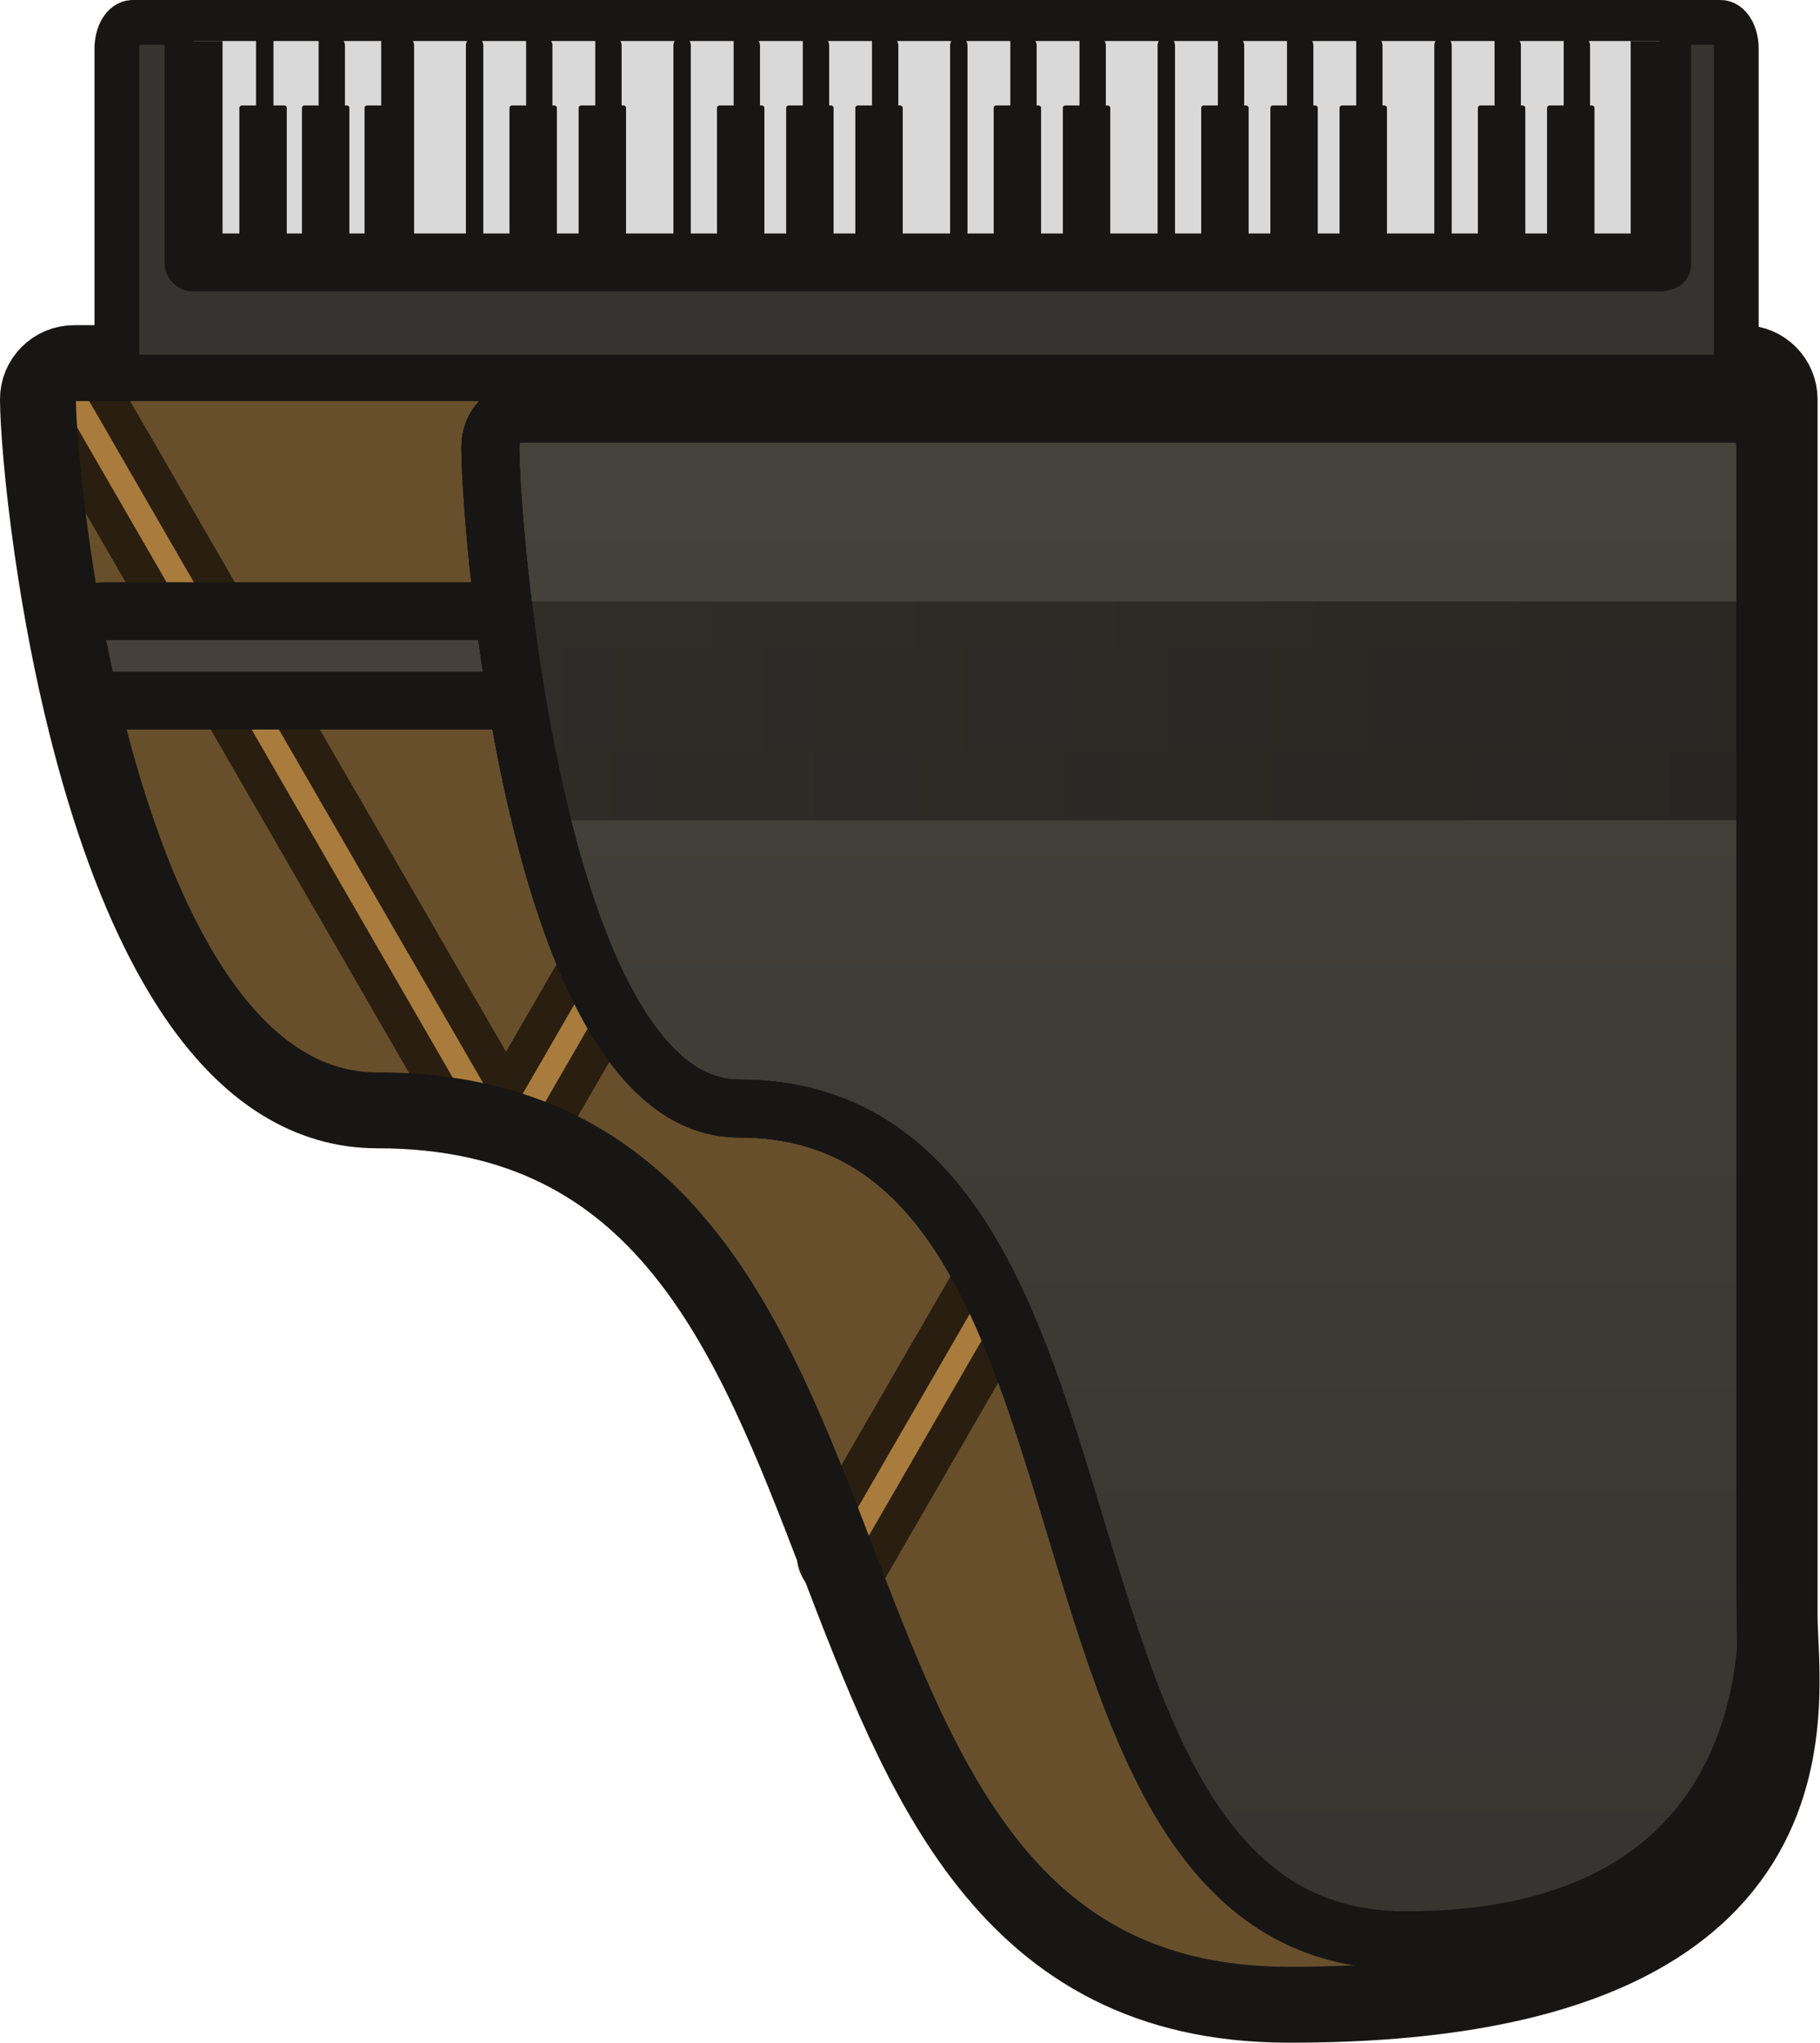 <?xml version="1.0" encoding="UTF-8" standalone="no"?>
<!-- Created with Inkscape (http://www.inkscape.org/) -->

<svg
   width="81.603mm"
   height="91.577mm"
   viewBox="0 0 81.603 91.577"
   version="1.1"
   id="svg1"
   inkscape:version="1.3.2 (091e20e, 2023-11-25, custom)"
   sodipodi:docname="piano.svg"
   xmlns:inkscape="http://www.inkscape.org/namespaces/inkscape"
   xmlns:sodipodi="http://sodipodi.sourceforge.net/DTD/sodipodi-0.dtd"
   xmlns:xlink="http://www.w3.org/1999/xlink"
   xmlns="http://www.w3.org/2000/svg"
   xmlns:svg="http://www.w3.org/2000/svg">
  <sodipodi:namedview
     id="namedview1"
     pagecolor="#ffffff"
     bordercolor="#000000"
     borderopacity="0.25"
     inkscape:showpageshadow="2"
     inkscape:pageopacity="0.0"
     inkscape:pagecheckerboard="0"
     inkscape:deskcolor="#d1d1d1"
     inkscape:document-units="mm"
     inkscape:zoom="1.4342733"
     inkscape:cx="174.3043"
     inkscape:cy="171.86404"
     inkscape:window-width="1920"
     inkscape:window-height="1001"
     inkscape:window-x="-9"
     inkscape:window-y="-9"
     inkscape:window-maximized="1"
     inkscape:current-layer="layer1" />
  <defs
     id="defs1">
    <linearGradient
       inkscape:collect="always"
       xlink:href="#linearGradient10-8"
       id="linearGradient11"
       x1="14.663"
       y1="228.144"
       x2="334.945"
       y2="228.144"
       gradientUnits="userSpaceOnUse"
       spreadMethod="pad"
       gradientTransform="matrix(0,-0.222,0.222,0,-642.918,-1095.295)" />
    <linearGradient
       id="linearGradient10-8"
       inkscape:collect="always">
      <stop
         style="stop-color:#363430;stop-opacity:1;"
         offset="0"
         id="stop10-1" />
      <stop
         style="stop-color:#45433b;stop-opacity:1;"
         offset="1"
         id="stop11-7" />
    </linearGradient>
    <linearGradient
       inkscape:collect="always"
       xlink:href="#linearGradient13"
       id="linearGradient14"
       x1="1365.238"
       y1="3699.814"
       x2="1434.008"
       y2="3699.814"
       gradientUnits="userSpaceOnUse"
       gradientTransform="matrix(-0.838,0,0,-0.838,581.675,1944.996)" />
    <linearGradient
       id="linearGradient13"
       inkscape:collect="always">
      <stop
         style="stop-color:#000000;stop-opacity:0.4;"
         offset="0"
         id="stop13" />
      <stop
         style="stop-color:#000000;stop-opacity:0.3;"
         offset="1"
         id="stop14" />
    </linearGradient>
  </defs>
  <g
     inkscape:label="Στρώση 1"
     inkscape:groupmode="layer"
     id="layer1"
     transform="translate(-76.994,-14.817)">
    <g
       id="g9044"
       transform="translate(719.95,1201.651)">
      <path
         class="cls-7"
         d="m -639.629,-1170.554 h 74.84 c 0.898,0 1.626,0.728 1.626,1.627 v 54.531 c 0,0 3.067,17.437 -22.091,17.437 -25.158,0 -15.124,-40.096 -40.781,-40.096 -12.394,0 -15.198,-27.694 -15.22,-31.868 -0.008,-0.901 0.726,-1.631 1.626,-1.631 z"
         id="path8870"
         style="fill:#684f2c;fill-opacity:1;fill-rule:evenodd;stroke:none;stroke-width:3.403;stroke-linecap:round;stroke-linejoin:round;stroke-miterlimit:10;stroke-dasharray:none" />
      <g
         id="g8876"
         style="fill:#a97c3d;fill-opacity:1;stroke:#291e0f;stroke-width:7.159;stroke-dasharray:none;stroke-opacity:1"
         transform="matrix(0,-0.222,0.222,0,-642.918,-1095.295)">
        <path
           style="color:#000000;fill:#a97c3d;fill-opacity:1;fill-rule:evenodd;stroke:#291e0f;stroke-width:7.159;stroke-linecap:round;stroke-linejoin:round;stroke-dasharray:none;stroke-opacity:1"
           d="M 187.595,98.13 332.667,14.324"
           id="path8872" />
        <path
           style="color:#000000;fill:#a97c3d;fill-opacity:1;fill-rule:evenodd;stroke:#291e0f;stroke-width:7.159;stroke-linecap:round;stroke-linejoin:round;stroke-dasharray:none;stroke-opacity:1"
           d="m 334.209,8.561 a 5.966,5.966 0 0 0 -4.527,0.598 L 184.611,92.965 a 5.966,5.966 0 0 0 -2.182,8.15 5.966,5.966 0 0 0 8.15,2.182 L 335.65,19.49 a 5.966,5.966 0 0 0 2.182,-8.15 5.966,5.966 0 0 0 -3.623,-2.779 z"
           id="path8874" />
      </g>
      <g
         id="g8882"
         style="fill:#a97c3d;fill-opacity:1;stroke:#291e0f;stroke-width:7.159;stroke-dasharray:none;stroke-opacity:1"
         transform="matrix(0,-0.222,0.222,0,-640.241,-1095.395)">
        <path
           style="color:#000000;fill:#a97c3d;fill-opacity:1;fill-rule:evenodd;stroke:#291e0f;stroke-width:7.159;stroke-linecap:round;stroke-linejoin:round;stroke-dasharray:none;stroke-opacity:1"
           d="M 189.1,94.994 334.172,178.8"
           id="path8878" />
        <path
           style="color:#000000;fill:#a97c3d;fill-opacity:1;fill-rule:evenodd;stroke:#291e0f;stroke-width:7.159;stroke-linecap:round;stroke-linejoin:round;stroke-dasharray:none;stroke-opacity:1"
           d="m 187.559,89.23 a 5.966,5.966 0 0 0 -3.625,2.779 5.966,5.966 0 0 0 2.182,8.15 L 331.188,183.967 a 5.966,5.966 0 0 0 8.15,-2.182 5.966,5.966 0 0 0 -2.182,-8.15 L 192.084,89.828 a 5.966,5.966 0 0 0 -4.525,-0.598 z"
           id="path8880" />
      </g>
      <g
         id="g8888"
         style="fill:#a97c3d;fill-opacity:1;stroke:#291e0f;stroke-width:7.159;stroke-dasharray:none;stroke-opacity:1"
         transform="matrix(0,-0.222,0.222,0,-642.918,-1095.295)">
        <path
           style="color:#000000;fill:#a97c3d;fill-opacity:1;fill-rule:evenodd;stroke:#291e0f;stroke-width:7.159;stroke-linecap:round;stroke-linejoin:round;stroke-dasharray:none;stroke-opacity:1"
           d="M 98.308,170.305 243.379,254.111"
           id="path8884" />
        <path
           style="color:#000000;fill:#a97c3d;fill-opacity:1;fill-rule:evenodd;stroke:#291e0f;stroke-width:7.159;stroke-linecap:round;stroke-linejoin:round;stroke-dasharray:none;stroke-opacity:1"
           d="m 96.766,164.541 a 5.966,5.966 0 0 0 -3.623,2.779 5.966,5.966 0 0 0 2.182,8.15 l 145.07,83.807 a 5.966,5.966 0 0 0 8.15,-2.182 5.966,5.966 0 0 0 -2.182,-8.15 L 101.293,165.139 a 5.966,5.966 0 0 0 -4.527,-0.598 z"
           id="path8886" />
      </g>
      <path
         class="cls-5"
         d="m -614.513,-1159.435 h -23.662 c -0.797,0 -1.443,0.328 -1.443,0.733 v 2.545 c 0,0.405 0.646,0.733 1.443,0.733 h 25.258 c 0.977,0 1.672,-0.482 1.375,-0.955 l -1.596,-2.545 c -0.191,-0.304 -0.747,-0.51 -1.375,-0.51 z"
         id="path8890"
         style="fill:#45403b;fill-rule:evenodd;stroke:#171615;stroke-width:2.595px;stroke-linecap:round;stroke-linejoin:round;stroke-miterlimit:10"
         sodipodi:nodetypes="cssssssccc" />
      <path
         class="cls-7"
         d="m -639.629,-1170.554 h 74.84 c 0.898,0 1.626,0.728 1.626,1.627 v 54.531 c 0,3.808 2.734,17.511 -22.091,17.437 -25.158,-0.075 -15.124,-40.096 -40.781,-40.096 -12.394,0 -15.198,-27.694 -15.22,-31.868 -0.008,-0.901 0.726,-1.631 1.626,-1.631 z"
         id="path8892"
         style="fill:none;fill-opacity:1;fill-rule:evenodd;stroke:#171615;stroke-width:3.403;stroke-linecap:round;stroke-linejoin:round;stroke-miterlimit:10;stroke-dasharray:none"
         sodipodi:nodetypes="csscssscc" />
      <path
         class="cls-5"
         d="m -637.716,-1184.651 v 13.542 c 0,0.652 0.317,1.18 0.708,1.18 h 71.194 c 0.391,0 0.708,-0.528 0.708,-1.18 v -13.542 c 0,-0.652 -0.317,-1.18 -0.708,-1.18 h -71.194 c -0.391,0 -0.708,0.528 -0.708,1.18 z"
         id="path8894"
         style="fill:#363430;fill-opacity:1;fill-rule:evenodd;stroke:#171615;stroke-width:2.007;stroke-linecap:round;stroke-linejoin:round;stroke-miterlimit:10;stroke-dasharray:none" />
      <path
         class="cls-5"
         d="m -619.781,-1168.294 h 54.792 c 0.657,0 1.19,0.677 1.19,1.513 v 50.717 c 0,12.355 1.744,16.092 -16.173,16.218 -18.418,0.129 -11.073,-37.291 -29.856,-37.291 -9.074,0 -11.126,-25.757 -11.143,-29.639 0,-0.838 0.531,-1.517 1.191,-1.517 z"
         id="path8896"
         style="fill:url(#linearGradient11);fill-rule:evenodd;stroke:#171615;stroke-width:2.596;stroke-linecap:round;stroke-linejoin:round;stroke-miterlimit:10;stroke-dasharray:none"
         sodipodi:nodetypes="csscssssc" />
      <path
         class="cls-5"
         d="m -619.781,-1168.294 h 54.792 c 0.657,0 1.19,0.677 1.19,1.513 v 50.717 c 0,0 2.246,16.218 -16.173,16.218 -18.419,0 -11.073,-37.291 -29.856,-37.291 -9.074,0 -11.126,-25.757 -11.143,-29.639 0,-0.838 0.531,-1.517 1.191,-1.517 z"
         id="path8898"
         style="fill:none;fill-rule:evenodd;stroke:#171615;stroke-width:2.596;stroke-linecap:round;stroke-linejoin:round;stroke-miterlimit:10;stroke-dasharray:none" />
      <path
         style="fill:url(#linearGradient14);fill-rule:evenodd;stroke:none;stroke-width:2.596;stroke-linecap:round;stroke-linejoin:round;stroke-dasharray:none;stroke-opacity:1;stop-color:#000000"
         d="m -620.348,-1159.177 2.441,9.114 h 54.607 v -8.275 l 0.41,-1.532 h -57.654 z"
         id="path8900" />
      <path
         class="cls-5"
         d="m -619.781,-1168.293 h 54.792 c 0.657,0 1.19,0.677 1.19,1.513 v 50.717 c 0,9.289 1.556,16.271 -16.173,16.218 -18.419,-0.055 -11.073,-37.291 -29.856,-37.291 -9.074,0 -11.127,-25.757 -11.143,-29.639 0,-0.838 0.531,-1.517 1.191,-1.517 z"
         id="path8902"
         style="fill:none;fill-rule:evenodd;stroke:#171615;stroke-width:2.596;stroke-linecap:round;stroke-linejoin:round;stroke-miterlimit:10;stroke-dasharray:none"
         sodipodi:nodetypes="csscssccc" />
      <g
         id="g9042"
         transform="rotate(180,-253.681,-505.62)">
        <g
           id="g8908">
          <polyline
             class="cls-6"
             points="403.595 44.469 358.982 44.469 358.982 329.994 403.595 329.994"
             id="polyline8904"
             style="fill:#cccccc;fill-opacity:1;fill-rule:evenodd;stroke:#171615;stroke-width:10.175;stroke-linecap:round;stroke-linejoin:round;stroke-miterlimit:10;stroke-dasharray:none;stroke-opacity:1"
             transform="matrix(0,0.222,-0.222,0,134.162,84.026)" />
          <path
             id="path8906"
             style="fill:#d9d9d9;fill-opacity:1;fill-rule:evenodd;stroke:#171615;stroke-width:2.6;stroke-linejoin:round"
             d="m 61.179,173.755 v -9.929 h 65.737 v 9.929"
             sodipodi:nodetypes="cccc" />
        </g>
        <path
           style="fill:#cccccc;fill-opacity:1;fill-rule:evenodd;stroke:#171615;stroke-width:0.78;stroke-linecap:round;stroke-linejoin:round;stroke-dasharray:none;stroke-opacity:1"
           d="m 64.691,173.554 v -9.521"
           id="path8910" />
        <path
           style="fill:#cccccc;fill-opacity:1;fill-rule:evenodd;stroke:#171615;stroke-width:0.78;stroke-linecap:round;stroke-linejoin:round;stroke-dasharray:none;stroke-opacity:1"
           d="m 67.793,173.554 v -9.521"
           id="path8912" />
        <path
           style="fill:#cccccc;fill-opacity:1;fill-rule:evenodd;stroke:#171615;stroke-width:0.78;stroke-linecap:round;stroke-linejoin:round;stroke-dasharray:none;stroke-opacity:1"
           d="m 70.894,173.554 v -9.521"
           id="path8914" />
        <path
           style="fill:#cccccc;fill-opacity:1;fill-rule:evenodd;stroke:#171615;stroke-width:0.78;stroke-linecap:round;stroke-linejoin:round;stroke-dasharray:none;stroke-opacity:1"
           d="m 73.996,173.554 v -9.521"
           id="path8916" />
        <path
           style="fill:#cccccc;fill-opacity:1;fill-rule:evenodd;stroke:#171615;stroke-width:0.78;stroke-linecap:round;stroke-linejoin:round;stroke-dasharray:none;stroke-opacity:1"
           d="m 77.097,173.554 v -9.521"
           id="path8918" />
        <path
           style="fill:#cccccc;fill-opacity:1;fill-rule:evenodd;stroke:#171615;stroke-width:0.78;stroke-linecap:round;stroke-linejoin:round;stroke-dasharray:none;stroke-opacity:1"
           d="m 80.199,173.554 v -9.521"
           id="path8920" />
        <path
           style="fill:#cccccc;fill-opacity:1;fill-rule:evenodd;stroke:#171615;stroke-width:0.78;stroke-linecap:round;stroke-linejoin:round;stroke-dasharray:none;stroke-opacity:1"
           d="m 83.3,173.554 v -9.521"
           id="path8922" />
        <path
           style="fill:#cccccc;fill-opacity:1;fill-rule:evenodd;stroke:#171615;stroke-width:0.78;stroke-linecap:round;stroke-linejoin:round;stroke-dasharray:none;stroke-opacity:1"
           d="m 86.402,173.554 v -9.521"
           id="path8924" />
        <path
           style="fill:#cccccc;fill-opacity:1;fill-rule:evenodd;stroke:#171615;stroke-width:0.78;stroke-linecap:round;stroke-linejoin:round;stroke-dasharray:none;stroke-opacity:1"
           d="m 89.503,173.554 v -9.521"
           id="path8926" />
        <path
           style="fill:#cccccc;fill-opacity:1;fill-rule:evenodd;stroke:#171615;stroke-width:0.78;stroke-linecap:round;stroke-linejoin:round;stroke-dasharray:none;stroke-opacity:1"
           d="m 92.605,173.554 v -9.521"
           id="path8928" />
        <path
           style="fill:#cccccc;fill-opacity:1;fill-rule:evenodd;stroke:#171615;stroke-width:0.78;stroke-linecap:round;stroke-linejoin:round;stroke-dasharray:none;stroke-opacity:1"
           d="m 95.706,173.554 v -9.521"
           id="path8930" />
        <path
           style="fill:#cccccc;fill-opacity:1;fill-rule:evenodd;stroke:#171615;stroke-width:0.78;stroke-linecap:round;stroke-linejoin:round;stroke-dasharray:none;stroke-opacity:1"
           d="m 105.011,173.554 v -9.521"
           id="path8932" />
        <path
           style="fill:#cccccc;fill-opacity:1;fill-rule:evenodd;stroke:#171615;stroke-width:0.78;stroke-linecap:round;stroke-linejoin:round;stroke-dasharray:none;stroke-opacity:1"
           d="m 108.112,173.554 v -9.521"
           id="path8934" />
        <path
           style="fill:#cccccc;fill-opacity:1;fill-rule:evenodd;stroke:#171615;stroke-width:0.78;stroke-linecap:round;stroke-linejoin:round;stroke-dasharray:none;stroke-opacity:1"
           d="m 111.214,173.554 v -9.521"
           id="path8936" />
        <path
           style="fill:#cccccc;fill-opacity:1;fill-rule:evenodd;stroke:#171615;stroke-width:0.78;stroke-linecap:round;stroke-linejoin:round;stroke-dasharray:none;stroke-opacity:1"
           d="m 114.315,173.554 v -9.521"
           id="path8938" />
        <path
           style="fill:#cccccc;fill-opacity:1;fill-rule:evenodd;stroke:#171615;stroke-width:0.78;stroke-linecap:round;stroke-linejoin:round;stroke-dasharray:none;stroke-opacity:1"
           d="m 120.518,173.554 v -9.521"
           id="path8940" />
        <path
           style="fill:#cccccc;fill-opacity:1;fill-rule:evenodd;stroke:#171615;stroke-width:0.78;stroke-linecap:round;stroke-linejoin:round;stroke-dasharray:none;stroke-opacity:1"
           d="m 117.417,173.554 v -9.521"
           id="path8942" />
        <path
           style="fill:#cccccc;fill-opacity:1;fill-rule:evenodd;stroke:#171615;stroke-width:0.78;stroke-linecap:round;stroke-linejoin:round;stroke-dasharray:none;stroke-opacity:1"
           d="m 101.909,173.554 v -9.521"
           id="path8944" />
        <path
           style="fill:#cccccc;fill-opacity:1;fill-rule:evenodd;stroke:#171615;stroke-width:0.78;stroke-linecap:round;stroke-linejoin:round;stroke-dasharray:none;stroke-opacity:1"
           d="m 98.808,173.554 v -9.521"
           id="path8946" />
        <g
           id="g8966"
           transform="translate(-6.836,-14.291)">
          <g
             id="g8952"
             style="stroke-width:1.17"
             transform="matrix(0,-0.838,0.838,0,-2932.691,1327.928)">
            <path
               style="fill:#cccccc;fill-opacity:1;fill-rule:evenodd;stroke:#171615;stroke-width:3.517;stroke-linecap:round;stroke-linejoin:round;stroke-dasharray:none;stroke-opacity:1"
               d="M 336.091,-13.447 V 29.503"
               id="path8948"
               transform="matrix(0,-0.265,0.264,0,1363.448,3737.798)" />
            <rect
               style="fill:#171615;fill-opacity:1;fill-rule:evenodd;stroke:#171615;stroke-width:0.27;stroke-linecap:round;stroke-linejoin:round;stroke-dasharray:none;stroke-opacity:1"
               id="rect8950"
               width="2.267"
               height="6.795"
               x="3647.689"
               y="-1370.619"
               transform="rotate(90)" />
          </g>
          <g
             id="g8958"
             style="stroke-width:1.17"
             transform="matrix(0,-0.838,0.838,0,-2929.885,1327.928)">
            <path
               style="fill:#cccccc;fill-opacity:1;fill-rule:evenodd;stroke:#171615;stroke-width:3.517;stroke-linecap:round;stroke-linejoin:round;stroke-dasharray:none;stroke-opacity:1"
               d="M 336.091,-13.447 V 29.503"
               id="path8954"
               transform="matrix(0,-0.265,0.264,0,1363.448,3737.798)" />
            <rect
               style="fill:#171615;fill-opacity:1;fill-rule:evenodd;stroke:#171615;stroke-width:0.27;stroke-linecap:round;stroke-linejoin:round;stroke-dasharray:none;stroke-opacity:1"
               id="rect8956"
               width="2.267"
               height="6.795"
               x="3647.689"
               y="-1370.619"
               transform="rotate(90)" />
          </g>
          <g
             id="g8964"
             style="stroke-width:1.17"
             transform="matrix(0,-0.838,0.838,0,-2927.079,1327.928)">
            <path
               style="fill:#cccccc;fill-opacity:1;fill-rule:evenodd;stroke:#171615;stroke-width:3.517;stroke-linecap:round;stroke-linejoin:round;stroke-dasharray:none;stroke-opacity:1"
               d="M 336.091,-13.447 V 29.503"
               id="path8960"
               transform="matrix(0,-0.265,0.264,0,1363.448,3737.798)" />
            <rect
               style="fill:#171615;fill-opacity:1;fill-rule:evenodd;stroke:#171615;stroke-width:0.27;stroke-linecap:round;stroke-linejoin:round;stroke-dasharray:none;stroke-opacity:1"
               id="rect8962"
               width="2.267"
               height="6.795"
               x="3647.689"
               y="-1370.619"
               transform="rotate(90)" />
          </g>
        </g>
        <g
           id="g8998">
          <g
             id="g8972"
             transform="matrix(0,-0.838,0.838,0,-2992.547,1313.636)"
             style="stroke-width:1.17">
            <path
               style="fill:#cccccc;fill-opacity:1;fill-rule:evenodd;stroke:#171615;stroke-width:3.517;stroke-linecap:round;stroke-linejoin:round;stroke-dasharray:none;stroke-opacity:1"
               d="M 336.091,-13.447 V 29.503"
               id="path8968"
               transform="matrix(0,-0.265,0.264,0,1363.448,3737.798)" />
            <rect
               style="fill:#171615;fill-opacity:1;fill-rule:evenodd;stroke:#171615;stroke-width:0.27;stroke-linecap:round;stroke-linejoin:round;stroke-dasharray:none;stroke-opacity:1"
               id="rect8970"
               width="2.267"
               height="6.795"
               x="3647.689"
               y="-1370.619"
               transform="rotate(90)" />
          </g>
          <g
             id="g8978"
             transform="matrix(0,-0.838,0.838,0,-2989.446,1313.636)"
             style="stroke-width:1.17">
            <path
               style="fill:#cccccc;fill-opacity:1;fill-rule:evenodd;stroke:#171615;stroke-width:3.517;stroke-linecap:round;stroke-linejoin:round;stroke-dasharray:none;stroke-opacity:1"
               d="M 336.091,-13.447 V 29.503"
               id="path8974"
               transform="matrix(0,-0.265,0.264,0,1363.448,3737.798)" />
            <rect
               style="fill:#171615;fill-opacity:1;fill-rule:evenodd;stroke:#171615;stroke-width:0.27;stroke-linecap:round;stroke-linejoin:round;stroke-dasharray:none;stroke-opacity:1"
               id="rect8976"
               width="2.267"
               height="6.795"
               x="3647.689"
               y="-1370.619"
               transform="rotate(90)" />
          </g>
          <g
             id="g8984"
             transform="matrix(0,-0.838,0.838,0,-2983.243,1313.636)"
             style="stroke-width:1.17">
            <path
               style="fill:#cccccc;fill-opacity:1;fill-rule:evenodd;stroke:#171615;stroke-width:3.517;stroke-linecap:round;stroke-linejoin:round;stroke-dasharray:none;stroke-opacity:1"
               d="M 336.091,-13.447 V 29.503"
               id="path8980"
               transform="matrix(0,-0.265,0.264,0,1363.448,3737.798)" />
            <rect
               style="fill:#171615;fill-opacity:1;fill-rule:evenodd;stroke:#171615;stroke-width:0.27;stroke-linecap:round;stroke-linejoin:round;stroke-dasharray:none;stroke-opacity:1"
               id="rect8982"
               width="2.267"
               height="6.795"
               x="3647.689"
               y="-1370.619"
               transform="rotate(90)" />
          </g>
          <g
             id="g8990"
             transform="matrix(0,-0.838,0.838,0,-2980.141,1313.636)"
             style="stroke-width:1.17">
            <path
               style="fill:#cccccc;fill-opacity:1;fill-rule:evenodd;stroke:#171615;stroke-width:3.517;stroke-linecap:round;stroke-linejoin:round;stroke-dasharray:none;stroke-opacity:1"
               d="M 336.091,-13.447 V 29.503"
               id="path8986"
               transform="matrix(0,-0.265,0.264,0,1363.448,3737.798)" />
            <rect
               style="fill:#171615;fill-opacity:1;fill-rule:evenodd;stroke:#171615;stroke-width:0.27;stroke-linecap:round;stroke-linejoin:round;stroke-dasharray:none;stroke-opacity:1"
               id="rect8988"
               width="2.267"
               height="6.795"
               x="3647.689"
               y="-1370.619"
               transform="rotate(90)" />
          </g>
          <g
             id="g8996"
             transform="matrix(0,-0.838,0.838,0,-2977.04,1313.636)"
             style="stroke-width:1.17">
            <path
               style="fill:#cccccc;fill-opacity:1;fill-rule:evenodd;stroke:#171615;stroke-width:3.517;stroke-linecap:round;stroke-linejoin:round;stroke-dasharray:none;stroke-opacity:1"
               d="M 336.091,-13.447 V 29.503"
               id="path8992"
               transform="matrix(0,-0.265,0.264,0,1363.448,3737.798)" />
            <rect
               style="fill:#171615;fill-opacity:1;fill-rule:evenodd;stroke:#171615;stroke-width:0.27;stroke-linecap:round;stroke-linejoin:round;stroke-dasharray:none;stroke-opacity:1"
               id="rect8994"
               width="2.267"
               height="6.795"
               x="3647.689"
               y="-1370.619"
               transform="rotate(90)" />
          </g>
        </g>
        <g
           id="g9004"
           transform="matrix(0,-0.838,0.838,0,-2970.837,1313.636)"
           style="stroke-width:1.17">
          <path
             style="fill:#cccccc;fill-opacity:1;fill-rule:evenodd;stroke:#171615;stroke-width:3.517;stroke-linecap:round;stroke-linejoin:round;stroke-dasharray:none;stroke-opacity:1"
             d="M 336.091,-13.447 V 29.503"
             id="path9000"
             transform="matrix(0,-0.265,0.264,0,1363.448,3737.798)" />
          <rect
             style="fill:#171615;fill-opacity:1;fill-rule:evenodd;stroke:#171615;stroke-width:0.27;stroke-linecap:round;stroke-linejoin:round;stroke-dasharray:none;stroke-opacity:1"
             id="rect9002"
             width="2.267"
             height="6.795"
             x="3647.689"
             y="-1370.619"
             transform="rotate(90)" />
        </g>
        <g
           id="g9010"
           transform="matrix(0,-0.838,0.838,0,-2967.735,1313.636)"
           style="stroke-width:1.17">
          <path
             style="fill:#cccccc;fill-opacity:1;fill-rule:evenodd;stroke:#171615;stroke-width:3.517;stroke-linecap:round;stroke-linejoin:round;stroke-dasharray:none;stroke-opacity:1"
             d="M 336.091,-13.447 V 29.503"
             id="path9006"
             transform="matrix(0,-0.265,0.264,0,1363.448,3737.798)" />
          <rect
             style="fill:#171615;fill-opacity:1;fill-rule:evenodd;stroke:#171615;stroke-width:0.27;stroke-linecap:round;stroke-linejoin:round;stroke-dasharray:none;stroke-opacity:1"
             id="rect9008"
             width="2.267"
             height="6.795"
             x="3647.689"
             y="-1370.619"
             transform="rotate(90)" />
        </g>
        <g
           id="g9016"
           transform="matrix(0,-0.838,0.838,0,-2961.532,1313.636)"
           style="stroke-width:1.17">
          <path
             style="fill:#cccccc;fill-opacity:1;fill-rule:evenodd;stroke:#171615;stroke-width:3.517;stroke-linecap:round;stroke-linejoin:round;stroke-dasharray:none;stroke-opacity:1"
             d="M 336.091,-13.447 V 29.503"
             id="path9012"
             transform="matrix(0,-0.265,0.264,0,1363.448,3737.798)" />
          <rect
             style="fill:#171615;fill-opacity:1;fill-rule:evenodd;stroke:#171615;stroke-width:0.27;stroke-linecap:round;stroke-linejoin:round;stroke-dasharray:none;stroke-opacity:1"
             id="rect9014"
             width="2.267"
             height="6.795"
             x="3647.689"
             y="-1370.619"
             transform="rotate(90)" />
        </g>
        <g
           id="g9022"
           transform="matrix(0,-0.838,0.838,0,-2958.431,1313.636)"
           style="stroke-width:1.17">
          <path
             style="fill:#cccccc;fill-opacity:1;fill-rule:evenodd;stroke:#171615;stroke-width:3.517;stroke-linecap:round;stroke-linejoin:round;stroke-dasharray:none;stroke-opacity:1"
             d="M 336.091,-13.447 V 29.503"
             id="path9018"
             transform="matrix(0,-0.265,0.264,0,1363.448,3737.798)" />
          <rect
             style="fill:#171615;fill-opacity:1;fill-rule:evenodd;stroke:#171615;stroke-width:0.27;stroke-linecap:round;stroke-linejoin:round;stroke-dasharray:none;stroke-opacity:1"
             id="rect9020"
             width="2.267"
             height="6.795"
             x="3647.689"
             y="-1370.619"
             transform="rotate(90)" />
        </g>
        <g
           id="g9028"
           transform="matrix(0,-0.838,0.838,0,-2955.329,1313.636)"
           style="stroke-width:1.17">
          <path
             style="fill:#cccccc;fill-opacity:1;fill-rule:evenodd;stroke:#171615;stroke-width:3.517;stroke-linecap:round;stroke-linejoin:round;stroke-dasharray:none;stroke-opacity:1"
             d="M 336.091,-13.447 V 29.503"
             id="path9024"
             transform="matrix(0,-0.265,0.264,0,1363.448,3737.798)" />
          <rect
             style="fill:#171615;fill-opacity:1;fill-rule:evenodd;stroke:#171615;stroke-width:0.27;stroke-linecap:round;stroke-linejoin:round;stroke-dasharray:none;stroke-opacity:1"
             id="rect9026"
             width="2.267"
             height="6.795"
             x="3647.689"
             y="-1370.619"
             transform="rotate(90)" />
        </g>
        <g
           id="g9034"
           transform="matrix(0,-0.838,0.838,0,-2949.126,1313.636)"
           style="stroke-width:1.17">
          <path
             style="fill:#cccccc;fill-opacity:1;fill-rule:evenodd;stroke:#171615;stroke-width:3.517;stroke-linecap:round;stroke-linejoin:round;stroke-dasharray:none;stroke-opacity:1"
             d="M 336.091,-13.447 V 29.503"
             id="path9030"
             transform="matrix(0,-0.265,0.264,0,1363.448,3737.798)" />
          <rect
             style="fill:#171615;fill-opacity:1;fill-rule:evenodd;stroke:#171615;stroke-width:0.27;stroke-linecap:round;stroke-linejoin:round;stroke-dasharray:none;stroke-opacity:1"
             id="rect9032"
             width="2.267"
             height="6.795"
             x="3647.689"
             y="-1370.619"
             transform="rotate(90)" />
        </g>
        <g
           id="g9040"
           transform="matrix(0,-0.838,0.838,0,-2946.025,1313.636)"
           style="stroke-width:1.17">
          <path
             style="fill:#cccccc;fill-opacity:1;fill-rule:evenodd;stroke:#171615;stroke-width:3.517;stroke-linecap:round;stroke-linejoin:round;stroke-dasharray:none;stroke-opacity:1"
             d="M 336.091,-13.447 V 29.503"
             id="path9036"
             transform="matrix(0,-0.265,0.264,0,1363.448,3737.798)" />
          <rect
             style="fill:#171615;fill-opacity:1;fill-rule:evenodd;stroke:#171615;stroke-width:0.27;stroke-linecap:round;stroke-linejoin:round;stroke-dasharray:none;stroke-opacity:1"
             id="rect9038"
             width="2.267"
             height="6.795"
             x="3647.689"
             y="-1370.619"
             transform="rotate(90)" />
        </g>
      </g>
    </g>
  </g>
</svg>
